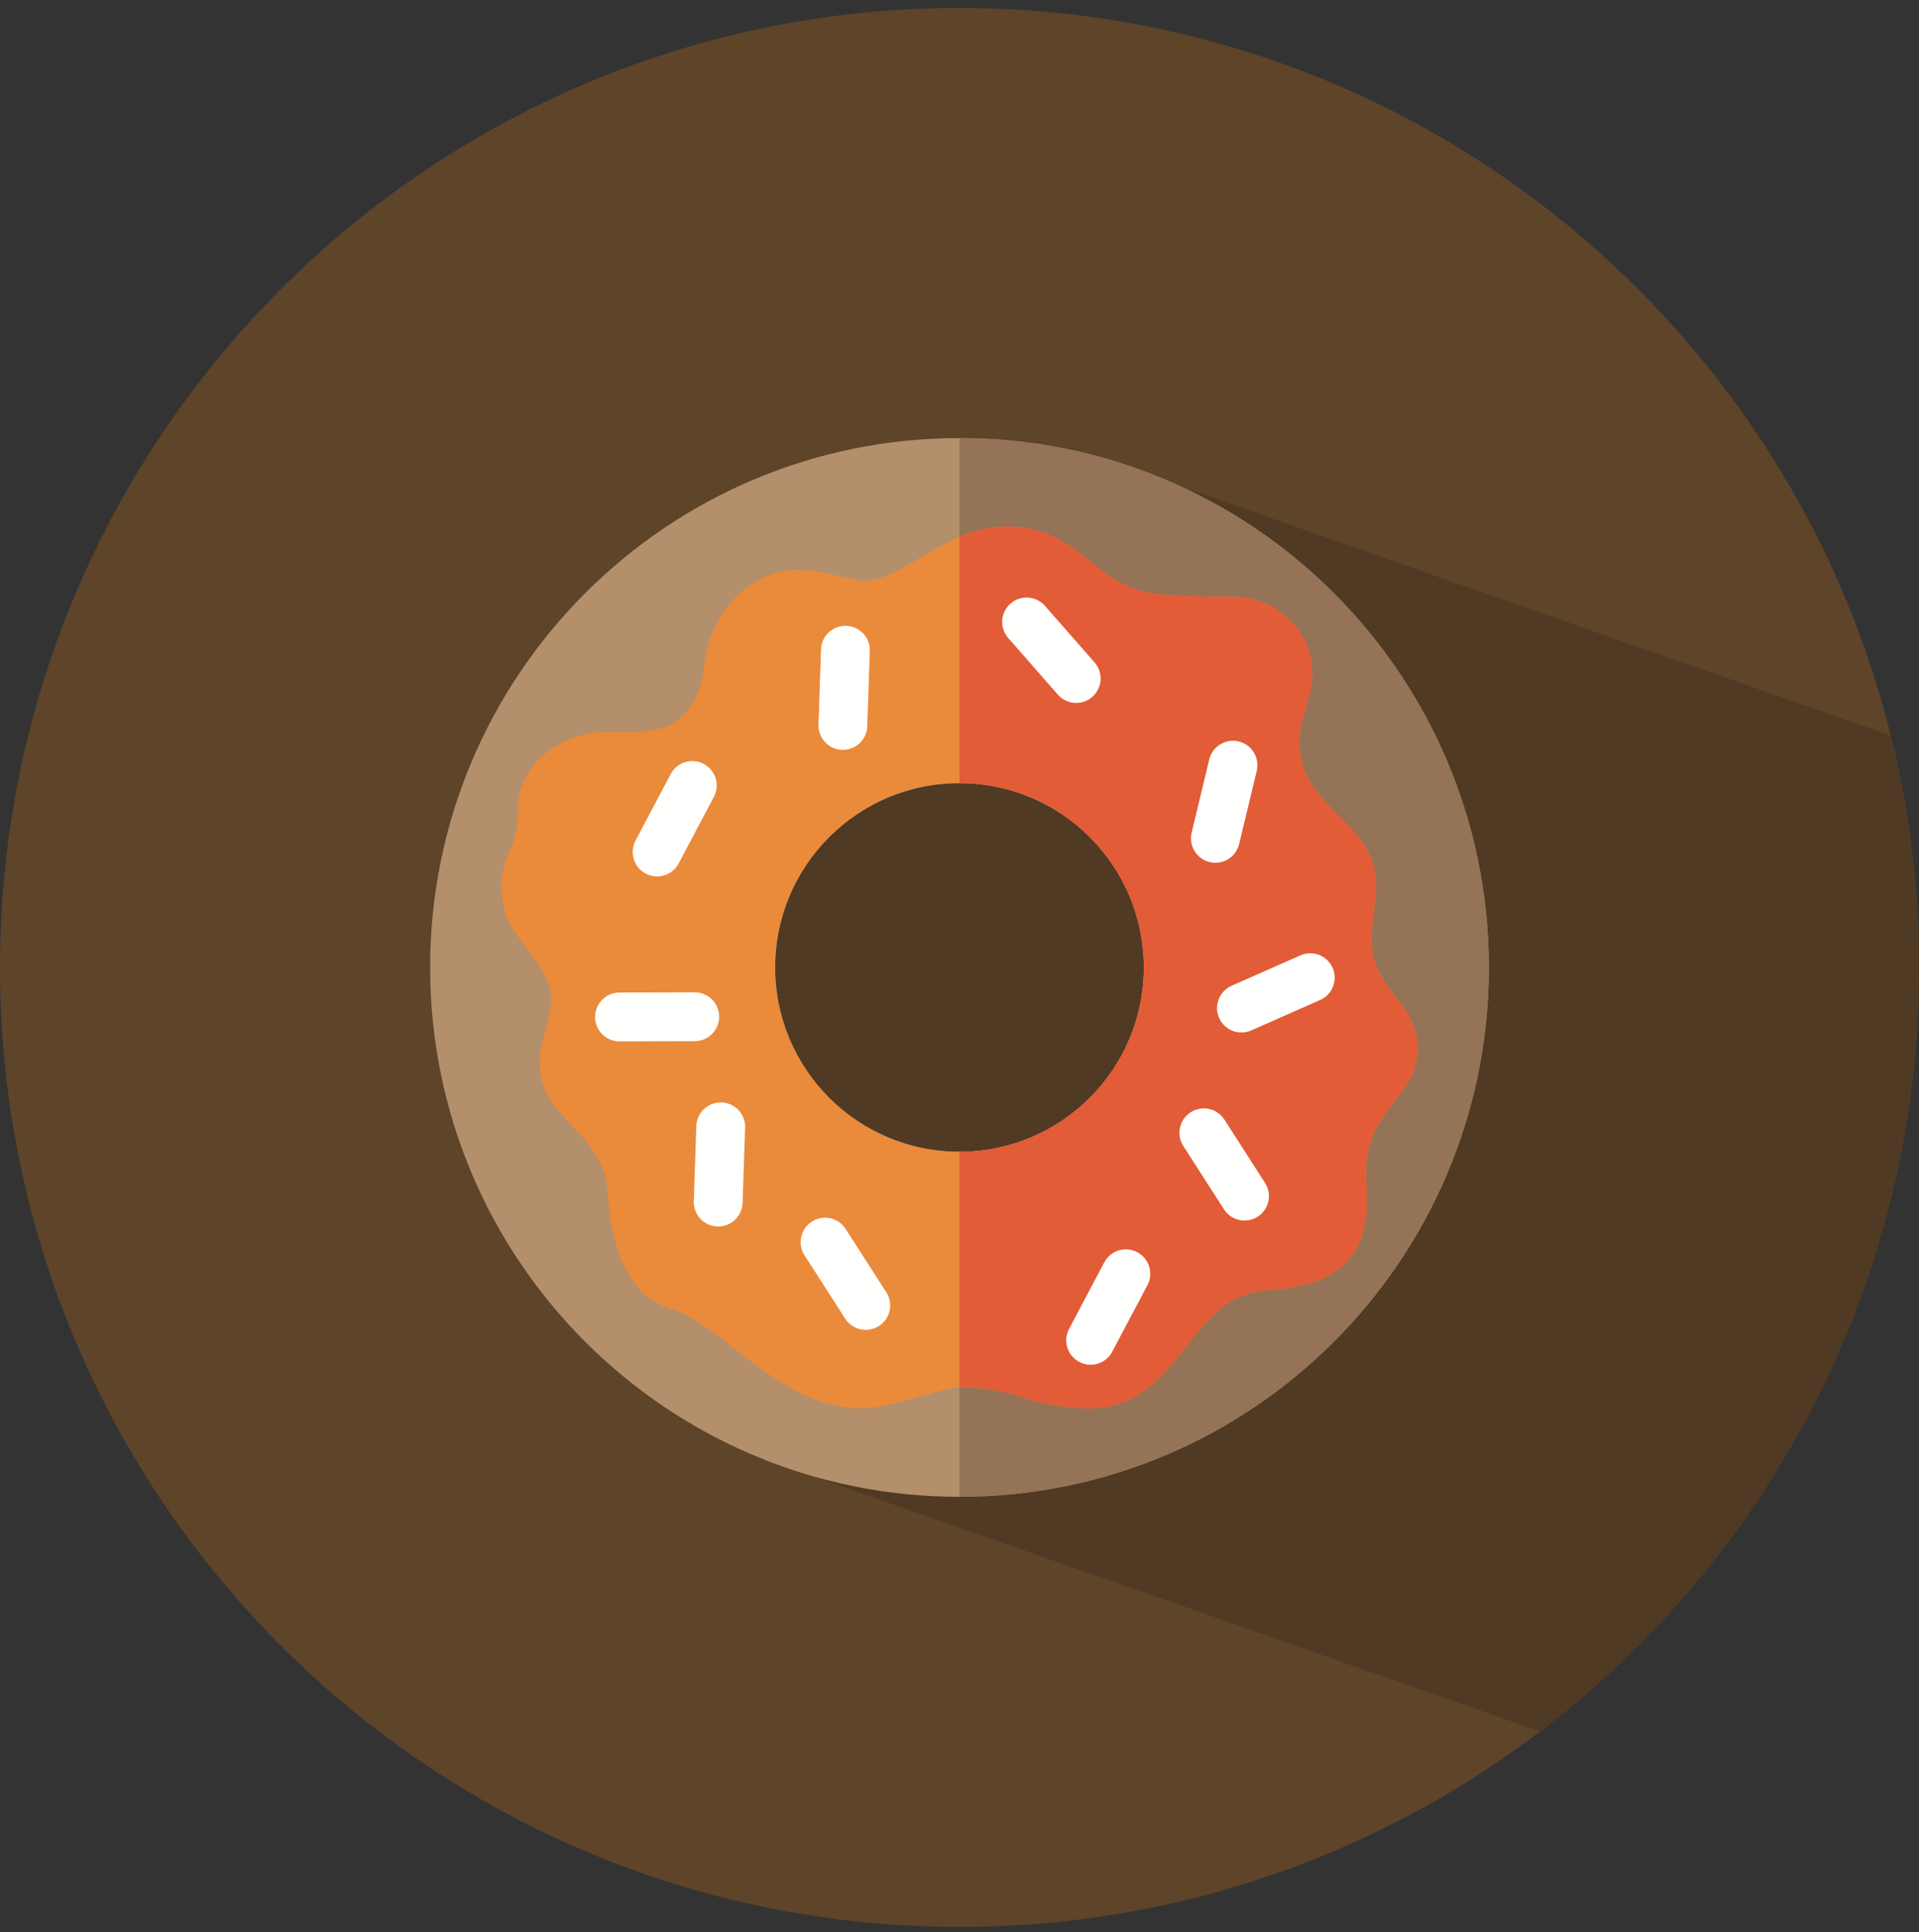 <?xml version="1.0" encoding="UTF-8"?>
<svg width="145px" height="146px" viewBox="0 0 145 146" version="1.1" xmlns="http://www.w3.org/2000/svg" xmlns:xlink="http://www.w3.org/1999/xlink">
    <rect x="0" y="0" width="145" height="146" fill="#333333" stroke="none"/>
    <!-- Generator: Sketch 48.2 (47327) - http://www.bohemiancoding.com/sketch -->
    <title>Group 14</title>
    <desc>Created with Sketch.</desc>
    <defs></defs>
    <g id="icon-/-donuts" stroke="none" stroke-width="1" fill="none" fill-rule="evenodd">
        <g id="Group-14">
            <path d="M145,73.103 C145,113.143 112.541,145.603 72.5,145.603 C32.46,145.603 0,113.143 0,73.103 C0,33.062 32.46,0.602 72.5,0.602 C112.541,0.602 145,33.062 145,73.103" id="Fill-36" fill="#5E4429"></path>
            <path d="M144.994,73.107 C144.994,67.062 144.242,61.193 142.848,55.579 L89.565,36.878 L56.687,40.337 L56.687,109.887 L116.352,130.827 C133.753,117.584 144.994,96.662 144.994,73.107" id="Fill-166" fill="#503A23"></path>
            <path d="M72.5,87.031 C64.807,87.031 58.571,80.795 58.571,73.103 C58.571,65.41 64.807,59.174 72.5,59.174 C80.192,59.174 86.428,65.41 86.428,73.103 C86.428,80.795 80.192,87.031 72.5,87.031 Z M72.5,33.102 C50.409,33.102 32.501,51.012 32.501,73.102 C32.501,95.194 50.409,113.103 72.5,113.103 C94.592,113.103 112.5,95.194 112.5,73.102 C112.5,51.012 94.592,33.102 72.5,33.102 Z" id="Fill-167" fill="#B38F6C"></path>
            <path d="M72.5,87.031 C64.807,87.031 58.571,80.795 58.571,73.103 C58.571,65.41 64.807,59.174 72.5,59.174 C80.192,59.174 86.428,65.41 86.428,73.103 C86.428,80.795 80.192,87.031 72.5,87.031 Z M107.11,79.308 C107.11,76.001 104.469,75.246 103.723,72.08 C103.424,70.81 103.977,68.254 103.977,66.897 C103.977,62.042 98.467,61.333 98.193,56.333 C98.083,54.324 99.157,52.965 99.157,50.87 C99.157,47.676 96.459,45.086 93.132,45.086 C91.37,45.086 88.77,45.067 87.188,44.845 C82.446,44.181 81.638,39.784 76.021,39.784 C71.421,39.784 68.485,43.714 65.417,43.881 C64.21,43.947 61.763,42.778 59.513,43.1 C56.01,43.6 53.599,46.917 53.277,49.89 C52.557,56.554 47.834,55.09 45.173,55.329 C42.04,55.61 39.148,57.919 39.148,61.113 C39.148,64.929 37.24,64.631 38.123,68.809 C38.474,70.468 40.537,72.115 41.494,74.399 C42.141,75.943 40.755,78.528 40.755,80.273 C40.755,84.277 44.841,85.236 45.815,89.134 C46.027,89.987 45.735,97.424 50.716,98.91 C54.688,100.095 58.813,106.421 65.176,106.421 C67.197,106.421 70.637,105.079 71.924,104.895 C73.611,104.654 76.319,105.219 77.382,105.62 C78.545,106.058 80.559,106.421 82.287,106.421 C89.176,106.421 89.679,98.106 95.381,97.544 C98.532,97.233 103.856,96.913 103.254,89.591 C102.772,83.727 107.11,83.146 107.11,79.308 Z" id="Fill-168" fill="#EA8A3B"></path>
            <path d="M72.5,33.102 L72.5,40.55 C72.75,40.444 73.005,40.349 73.266,40.261 C73.295,40.251 73.324,40.241 73.354,40.231 C73.583,40.156 73.817,40.09 74.055,40.033 C74.112,40.019 74.168,40.003 74.226,39.99 C74.447,39.94 74.673,39.903 74.903,39.871 C74.973,39.861 75.042,39.847 75.114,39.838 C75.409,39.805 75.711,39.784 76.021,39.784 C81.638,39.784 82.446,44.181 87.188,44.845 C88.77,45.067 91.37,45.086 93.132,45.086 C96.459,45.086 99.157,47.676 99.157,50.87 C99.157,52.965 98.083,54.324 98.193,56.333 C98.467,61.333 103.977,62.042 103.977,66.897 C103.977,68.254 103.424,70.81 103.723,72.08 C104.469,75.246 107.11,76.001 107.11,79.308 C107.11,83.146 102.772,83.727 103.254,89.591 C103.856,96.913 98.532,97.233 95.381,97.544 C89.679,98.106 89.176,106.421 82.287,106.421 C80.559,106.421 78.545,106.058 77.382,105.62 C77.257,105.573 77.106,105.523 76.939,105.473 C76.873,105.453 76.794,105.433 76.722,105.413 C76.617,105.383 76.511,105.354 76.396,105.325 C76.291,105.298 76.177,105.273 76.064,105.247 C75.972,105.226 75.879,105.205 75.782,105.184 C75.645,105.155 75.504,105.128 75.361,105.102 C75.28,105.087 75.2,105.072 75.118,105.058 C74.958,105.031 74.796,105.005 74.633,104.982 C74.564,104.973 74.496,104.964 74.426,104.955 C74.251,104.932 74.074,104.912 73.898,104.895 C73.843,104.89 73.788,104.887 73.733,104.882 C73.547,104.867 73.363,104.854 73.182,104.848 C73.141,104.847 73.103,104.847 73.062,104.847 C72.871,104.842 72.681,104.841 72.502,104.848 C72.501,104.848 72.501,104.848 72.5,104.848 L72.5,113.103 C94.592,113.103 112.5,95.194 112.5,73.102 C112.5,51.012 94.592,33.102 72.5,33.102" id="Fill-169" fill="#947356"></path>
            <path d="M86.428,73.103 C86.428,80.795 80.192,87.031 72.5,87.031 L72.5,104.848 C72.501,104.848 72.501,104.848 72.502,104.848 C72.681,104.841 72.871,104.842 73.062,104.847 C73.103,104.847 73.141,104.847 73.182,104.848 C73.363,104.854 73.547,104.867 73.733,104.882 C73.788,104.887 73.843,104.89 73.898,104.895 C74.074,104.912 74.251,104.932 74.426,104.955 C74.496,104.964 74.564,104.973 74.633,104.982 C74.796,105.005 74.958,105.031 75.118,105.058 C75.2,105.072 75.28,105.087 75.361,105.102 C75.504,105.128 75.645,105.155 75.782,105.184 C75.879,105.205 75.972,105.226 76.064,105.247 C76.177,105.273 76.291,105.298 76.396,105.325 C76.511,105.354 76.617,105.383 76.722,105.413 C76.794,105.433 76.873,105.453 76.939,105.473 C77.106,105.523 77.257,105.573 77.382,105.62 C78.545,106.058 80.559,106.421 82.287,106.421 C89.176,106.421 89.679,98.106 95.381,97.544 C98.532,97.233 103.856,96.913 103.254,89.591 C102.772,83.727 107.11,83.146 107.11,79.308 C107.11,76.001 104.469,75.246 103.723,72.08 C103.424,70.81 103.977,68.254 103.977,66.897 C103.977,62.042 98.467,61.333 98.193,56.333 C98.083,54.324 99.157,52.965 99.157,50.87 C99.157,47.676 96.459,45.086 93.132,45.086 C91.37,45.086 88.77,45.067 87.188,44.845 C82.446,44.181 81.638,39.784 76.021,39.784 C75.711,39.784 75.409,39.805 75.114,39.838 C75.042,39.847 74.973,39.861 74.903,39.871 C74.673,39.903 74.447,39.94 74.226,39.99 C74.168,40.003 74.112,40.019 74.055,40.033 C73.817,40.09 73.583,40.156 73.354,40.231 C73.324,40.241 73.295,40.251 73.266,40.261 C73.005,40.349 72.75,40.444 72.5,40.55 L72.5,59.174 C80.192,59.174 86.428,65.41 86.428,73.103" id="Fill-170" fill="#E15C37"></path>
            <path d="M52.31,59.351 L49.652,64.378 M85.067,96.25 L82.41,101.277 M90.964,85.597 L94.036,90.382 M46.808,76.843 L52.495,76.828 M62.343,93.856 L65.415,98.642 M93.164,57.818 L91.835,63.348 M99.006,73.875 L93.804,76.173 M77.569,46.994 L81.318,51.271 M63.879,49.132 L63.688,54.816 M54.458,85.147 L54.266,90.832" id="Stroke-171" stroke="#FFFFFE" stroke-width="3.689" stroke-linecap="round"></path>
        </g>
    </g>
</svg>